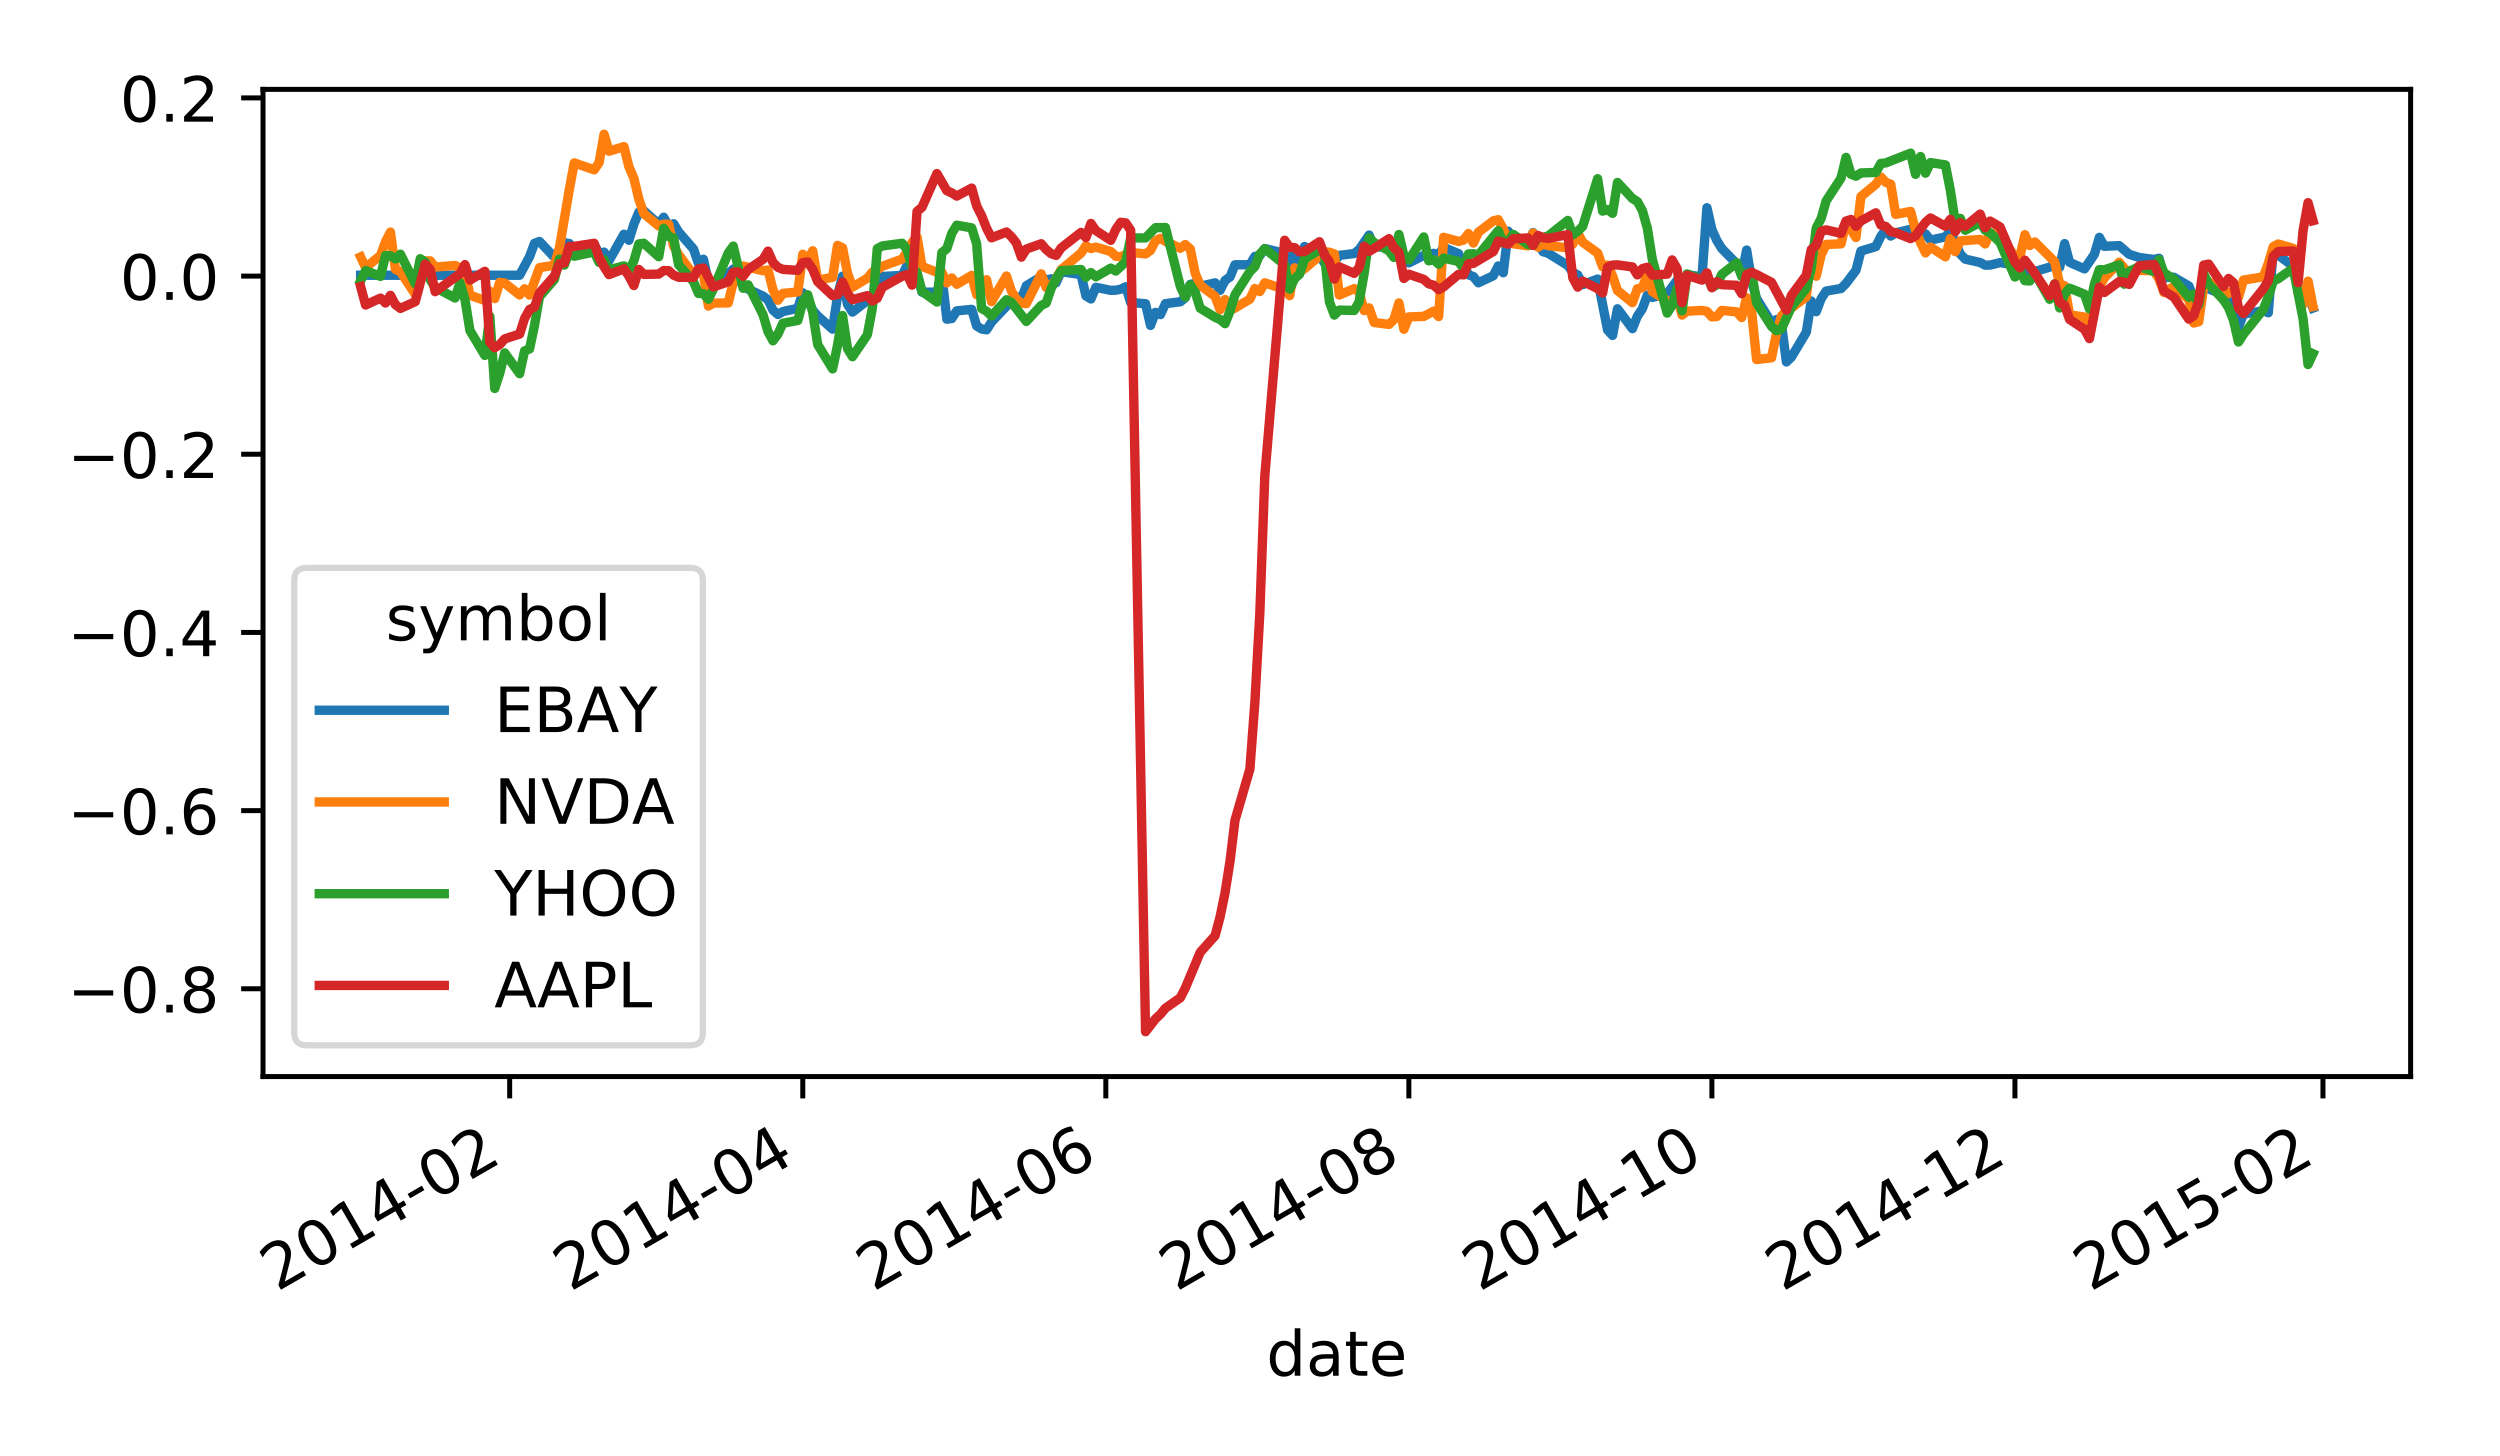 <?xml version="1.0" encoding="utf-8" standalone="no"?>
<!DOCTYPE svg PUBLIC "-//W3C//DTD SVG 1.1//EN"
  "http://www.w3.org/Graphics/SVG/1.1/DTD/svg11.dtd">
<!-- Created with matplotlib (http://matplotlib.org/) -->
<svg height="233pt" version="1.1" viewBox="0 0 400 233" width="400pt" xmlns="http://www.w3.org/2000/svg" xmlns:xlink="http://www.w3.org/1999/xlink">
 <defs>
  <style type="text/css">
*{stroke-linecap:butt;stroke-linejoin:round;}
  </style>
 </defs>
 <g id="figure_1">
  <g id="patch_1">
   <path d="M 0 233 
L 400 233 
L 400 0 
L 0 0 
z
" style="fill:#ffffff;"/>
  </g>
  <g id="axes_1">
   <g id="patch_2">
    <path d="M 42.083 172.249 
L 385.7 172.249 
L 385.7 14.3 
L 42.083 14.3 
z
" style="fill:#ffffff;"/>
   </g>
   <g id="matplotlib.axis_1">
    <g id="xtick_1">
     <g id="line2d_1">
      <defs>
       <path d="M 0 0 
L 0 3.5 
" id="me21462cfef" style="stroke:#000000;stroke-width:0.8;"/>
      </defs>
      <g>
       <use style="stroke:#000000;stroke-width:0.8;" x="81.548" xlink:href="#me21462cfef" y="172.249"/>
      </g>
     </g>
     <g id="text_1">
      <!-- 2014-02 -->
      <defs>
       <path d="M 19.188 8.297 
L 53.609 8.297 
L 53.609 0 
L 7.328 0 
L 7.328 8.297 
Q 12.938 14.109 22.625 23.891 
Q 32.328 33.688 34.812 36.531 
Q 39.547 41.844 41.422 45.531 
Q 43.312 49.219 43.312 52.781 
Q 43.312 58.594 39.234 62.25 
Q 35.156 65.922 28.609 65.922 
Q 23.969 65.922 18.812 64.312 
Q 13.672 62.703 7.812 59.422 
L 7.812 69.391 
Q 13.766 71.781 18.938 73 
Q 24.125 74.219 28.422 74.219 
Q 39.75 74.219 46.484 68.547 
Q 53.219 62.891 53.219 53.422 
Q 53.219 48.922 51.531 44.891 
Q 49.859 40.875 45.406 35.406 
Q 44.188 33.984 37.641 27.219 
Q 31.109 20.453 19.188 8.297 
z
" id="DejaVuSans-32"/>
       <path d="M 31.781 66.406 
Q 24.172 66.406 20.328 58.906 
Q 16.5 51.422 16.5 36.375 
Q 16.5 21.391 20.328 13.891 
Q 24.172 6.391 31.781 6.391 
Q 39.453 6.391 43.281 13.891 
Q 47.125 21.391 47.125 36.375 
Q 47.125 51.422 43.281 58.906 
Q 39.453 66.406 31.781 66.406 
z
M 31.781 74.219 
Q 44.047 74.219 50.516 64.516 
Q 56.984 54.828 56.984 36.375 
Q 56.984 17.969 50.516 8.266 
Q 44.047 -1.422 31.781 -1.422 
Q 19.531 -1.422 13.062 8.266 
Q 6.594 17.969 6.594 36.375 
Q 6.594 54.828 13.062 64.516 
Q 19.531 74.219 31.781 74.219 
z
" id="DejaVuSans-30"/>
       <path d="M 12.406 8.297 
L 28.516 8.297 
L 28.516 63.922 
L 10.984 60.406 
L 10.984 69.391 
L 28.422 72.906 
L 38.281 72.906 
L 38.281 8.297 
L 54.391 8.297 
L 54.391 0 
L 12.406 0 
z
" id="DejaVuSans-31"/>
       <path d="M 37.797 64.312 
L 12.891 25.391 
L 37.797 25.391 
z
M 35.203 72.906 
L 47.609 72.906 
L 47.609 25.391 
L 58.016 25.391 
L 58.016 17.188 
L 47.609 17.188 
L 47.609 0 
L 37.797 0 
L 37.797 17.188 
L 4.891 17.188 
L 4.891 26.703 
z
" id="DejaVuSans-34"/>
       <path d="M 4.891 31.391 
L 31.203 31.391 
L 31.203 23.391 
L 4.891 23.391 
z
" id="DejaVuSans-2d"/>
      </defs>
      <g transform="translate(44.323 206.721)rotate(-30)scale(0.1 -0.1)">
       <use xlink:href="#DejaVuSans-32"/>
       <use x="63.623" xlink:href="#DejaVuSans-30"/>
       <use x="127.246" xlink:href="#DejaVuSans-31"/>
       <use x="190.869" xlink:href="#DejaVuSans-34"/>
       <use x="254.492" xlink:href="#DejaVuSans-2d"/>
       <use x="290.576" xlink:href="#DejaVuSans-30"/>
       <use x="354.199" xlink:href="#DejaVuSans-32"/>
      </g>
     </g>
    </g>
    <g id="xtick_2">
     <g id="line2d_2">
      <g>
       <use style="stroke:#000000;stroke-width:0.8;" x="128.444" xlink:href="#me21462cfef" y="172.249"/>
      </g>
     </g>
     <g id="text_2">
      <!-- 2014-04 -->
      <g transform="translate(91.219 206.721)rotate(-30)scale(0.1 -0.1)">
       <use xlink:href="#DejaVuSans-32"/>
       <use x="63.623" xlink:href="#DejaVuSans-30"/>
       <use x="127.246" xlink:href="#DejaVuSans-31"/>
       <use x="190.869" xlink:href="#DejaVuSans-34"/>
       <use x="254.492" xlink:href="#DejaVuSans-2d"/>
       <use x="290.576" xlink:href="#DejaVuSans-30"/>
       <use x="354.199" xlink:href="#DejaVuSans-34"/>
      </g>
     </g>
    </g>
    <g id="xtick_3">
     <g id="line2d_3">
      <g>
       <use style="stroke:#000000;stroke-width:0.8;" x="176.931" xlink:href="#me21462cfef" y="172.249"/>
      </g>
     </g>
     <g id="text_3">
      <!-- 2014-06 -->
      <defs>
       <path d="M 33.016 40.375 
Q 26.375 40.375 22.484 35.828 
Q 18.609 31.297 18.609 23.391 
Q 18.609 15.531 22.484 10.953 
Q 26.375 6.391 33.016 6.391 
Q 39.656 6.391 43.531 10.953 
Q 47.406 15.531 47.406 23.391 
Q 47.406 31.297 43.531 35.828 
Q 39.656 40.375 33.016 40.375 
z
M 52.594 71.297 
L 52.594 62.312 
Q 48.875 64.062 45.094 64.984 
Q 41.312 65.922 37.594 65.922 
Q 27.828 65.922 22.672 59.328 
Q 17.531 52.734 16.797 39.406 
Q 19.672 43.656 24.016 45.922 
Q 28.375 48.188 33.594 48.188 
Q 44.578 48.188 50.953 41.516 
Q 57.328 34.859 57.328 23.391 
Q 57.328 12.156 50.688 5.359 
Q 44.047 -1.422 33.016 -1.422 
Q 20.359 -1.422 13.672 8.266 
Q 6.984 17.969 6.984 36.375 
Q 6.984 53.656 15.188 63.938 
Q 23.391 74.219 37.203 74.219 
Q 40.922 74.219 44.703 73.484 
Q 48.484 72.75 52.594 71.297 
z
" id="DejaVuSans-36"/>
      </defs>
      <g transform="translate(139.706 206.721)rotate(-30)scale(0.1 -0.1)">
       <use xlink:href="#DejaVuSans-32"/>
       <use x="63.623" xlink:href="#DejaVuSans-30"/>
       <use x="127.246" xlink:href="#DejaVuSans-31"/>
       <use x="190.869" xlink:href="#DejaVuSans-34"/>
       <use x="254.492" xlink:href="#DejaVuSans-2d"/>
       <use x="290.576" xlink:href="#DejaVuSans-30"/>
       <use x="354.199" xlink:href="#DejaVuSans-36"/>
      </g>
     </g>
    </g>
    <g id="xtick_4">
     <g id="line2d_4">
      <g>
       <use style="stroke:#000000;stroke-width:0.8;" x="225.417" xlink:href="#me21462cfef" y="172.249"/>
      </g>
     </g>
     <g id="text_4">
      <!-- 2014-08 -->
      <defs>
       <path d="M 31.781 34.625 
Q 24.75 34.625 20.719 30.859 
Q 16.703 27.094 16.703 20.516 
Q 16.703 13.922 20.719 10.156 
Q 24.75 6.391 31.781 6.391 
Q 38.812 6.391 42.859 10.172 
Q 46.922 13.969 46.922 20.516 
Q 46.922 27.094 42.891 30.859 
Q 38.875 34.625 31.781 34.625 
z
M 21.922 38.812 
Q 15.578 40.375 12.031 44.719 
Q 8.5 49.078 8.5 55.328 
Q 8.5 64.062 14.719 69.141 
Q 20.953 74.219 31.781 74.219 
Q 42.672 74.219 48.875 69.141 
Q 55.078 64.062 55.078 55.328 
Q 55.078 49.078 51.531 44.719 
Q 48 40.375 41.703 38.812 
Q 48.828 37.156 52.797 32.312 
Q 56.781 27.484 56.781 20.516 
Q 56.781 9.906 50.312 4.234 
Q 43.844 -1.422 31.781 -1.422 
Q 19.734 -1.422 13.25 4.234 
Q 6.781 9.906 6.781 20.516 
Q 6.781 27.484 10.781 32.312 
Q 14.797 37.156 21.922 38.812 
z
M 18.312 54.391 
Q 18.312 48.734 21.844 45.562 
Q 25.391 42.391 31.781 42.391 
Q 38.141 42.391 41.719 45.562 
Q 45.312 48.734 45.312 54.391 
Q 45.312 60.062 41.719 63.234 
Q 38.141 66.406 31.781 66.406 
Q 25.391 66.406 21.844 63.234 
Q 18.312 60.062 18.312 54.391 
z
" id="DejaVuSans-38"/>
      </defs>
      <g transform="translate(188.192 206.721)rotate(-30)scale(0.1 -0.1)">
       <use xlink:href="#DejaVuSans-32"/>
       <use x="63.623" xlink:href="#DejaVuSans-30"/>
       <use x="127.246" xlink:href="#DejaVuSans-31"/>
       <use x="190.869" xlink:href="#DejaVuSans-34"/>
       <use x="254.492" xlink:href="#DejaVuSans-2d"/>
       <use x="290.576" xlink:href="#DejaVuSans-30"/>
       <use x="354.199" xlink:href="#DejaVuSans-38"/>
      </g>
     </g>
    </g>
    <g id="xtick_5">
     <g id="line2d_5">
      <g>
       <use style="stroke:#000000;stroke-width:0.8;" x="273.903" xlink:href="#me21462cfef" y="172.249"/>
      </g>
     </g>
     <g id="text_5">
      <!-- 2014-10 -->
      <g transform="translate(236.678 206.721)rotate(-30)scale(0.1 -0.1)">
       <use xlink:href="#DejaVuSans-32"/>
       <use x="63.623" xlink:href="#DejaVuSans-30"/>
       <use x="127.246" xlink:href="#DejaVuSans-31"/>
       <use x="190.869" xlink:href="#DejaVuSans-34"/>
       <use x="254.492" xlink:href="#DejaVuSans-2d"/>
       <use x="290.576" xlink:href="#DejaVuSans-31"/>
       <use x="354.199" xlink:href="#DejaVuSans-30"/>
      </g>
     </g>
    </g>
    <g id="xtick_6">
     <g id="line2d_6">
      <g>
       <use style="stroke:#000000;stroke-width:0.8;" x="322.39" xlink:href="#me21462cfef" y="172.249"/>
      </g>
     </g>
     <g id="text_6">
      <!-- 2014-12 -->
      <g transform="translate(285.165 206.721)rotate(-30)scale(0.1 -0.1)">
       <use xlink:href="#DejaVuSans-32"/>
       <use x="63.623" xlink:href="#DejaVuSans-30"/>
       <use x="127.246" xlink:href="#DejaVuSans-31"/>
       <use x="190.869" xlink:href="#DejaVuSans-34"/>
       <use x="254.492" xlink:href="#DejaVuSans-2d"/>
       <use x="290.576" xlink:href="#DejaVuSans-31"/>
       <use x="354.199" xlink:href="#DejaVuSans-32"/>
      </g>
     </g>
    </g>
    <g id="xtick_7">
     <g id="line2d_7">
      <g>
       <use style="stroke:#000000;stroke-width:0.8;" x="371.671" xlink:href="#me21462cfef" y="172.249"/>
      </g>
     </g>
     <g id="text_7">
      <!-- 2015-02 -->
      <defs>
       <path d="M 10.797 72.906 
L 49.516 72.906 
L 49.516 64.594 
L 19.828 64.594 
L 19.828 46.734 
Q 21.969 47.469 24.109 47.828 
Q 26.266 48.188 28.422 48.188 
Q 40.625 48.188 47.75 41.5 
Q 54.891 34.812 54.891 23.391 
Q 54.891 11.625 47.562 5.094 
Q 40.234 -1.422 26.906 -1.422 
Q 22.312 -1.422 17.547 -0.641 
Q 12.797 0.141 7.719 1.703 
L 7.719 11.625 
Q 12.109 9.234 16.797 8.062 
Q 21.484 6.891 26.703 6.891 
Q 35.156 6.891 40.078 11.328 
Q 45.016 15.766 45.016 23.391 
Q 45.016 31 40.078 35.438 
Q 35.156 39.891 26.703 39.891 
Q 22.75 39.891 18.812 39.016 
Q 14.891 38.141 10.797 36.281 
z
" id="DejaVuSans-35"/>
      </defs>
      <g transform="translate(334.446 206.721)rotate(-30)scale(0.1 -0.1)">
       <use xlink:href="#DejaVuSans-32"/>
       <use x="63.623" xlink:href="#DejaVuSans-30"/>
       <use x="127.246" xlink:href="#DejaVuSans-31"/>
       <use x="190.869" xlink:href="#DejaVuSans-35"/>
       <use x="254.492" xlink:href="#DejaVuSans-2d"/>
       <use x="290.576" xlink:href="#DejaVuSans-30"/>
       <use x="354.199" xlink:href="#DejaVuSans-32"/>
      </g>
     </g>
    </g>
    <g id="text_8">
     <!-- date -->
     <defs>
      <path d="M 45.406 46.391 
L 45.406 75.984 
L 54.391 75.984 
L 54.391 0 
L 45.406 0 
L 45.406 8.203 
Q 42.578 3.328 38.25 0.953 
Q 33.938 -1.422 27.875 -1.422 
Q 17.969 -1.422 11.734 6.484 
Q 5.516 14.406 5.516 27.297 
Q 5.516 40.188 11.734 48.094 
Q 17.969 56 27.875 56 
Q 33.938 56 38.25 53.625 
Q 42.578 51.266 45.406 46.391 
z
M 14.797 27.297 
Q 14.797 17.391 18.875 11.75 
Q 22.953 6.109 30.078 6.109 
Q 37.203 6.109 41.297 11.75 
Q 45.406 17.391 45.406 27.297 
Q 45.406 37.203 41.297 42.844 
Q 37.203 48.484 30.078 48.484 
Q 22.953 48.484 18.875 42.844 
Q 14.797 37.203 14.797 27.297 
z
" id="DejaVuSans-64"/>
      <path d="M 34.281 27.484 
Q 23.391 27.484 19.188 25 
Q 14.984 22.516 14.984 16.5 
Q 14.984 11.719 18.141 8.906 
Q 21.297 6.109 26.703 6.109 
Q 34.188 6.109 38.703 11.406 
Q 43.219 16.703 43.219 25.484 
L 43.219 27.484 
z
M 52.203 31.203 
L 52.203 0 
L 43.219 0 
L 43.219 8.297 
Q 40.141 3.328 35.547 0.953 
Q 30.953 -1.422 24.312 -1.422 
Q 15.922 -1.422 10.953 3.297 
Q 6 8.016 6 15.922 
Q 6 25.141 12.172 29.828 
Q 18.359 34.516 30.609 34.516 
L 43.219 34.516 
L 43.219 35.406 
Q 43.219 41.609 39.141 45 
Q 35.062 48.391 27.688 48.391 
Q 23 48.391 18.547 47.266 
Q 14.109 46.141 10.016 43.891 
L 10.016 52.203 
Q 14.938 54.109 19.578 55.047 
Q 24.219 56 28.609 56 
Q 40.484 56 46.344 49.844 
Q 52.203 43.703 52.203 31.203 
z
" id="DejaVuSans-61"/>
      <path d="M 18.312 70.219 
L 18.312 54.688 
L 36.812 54.688 
L 36.812 47.703 
L 18.312 47.703 
L 18.312 18.016 
Q 18.312 11.328 20.141 9.422 
Q 21.969 7.516 27.594 7.516 
L 36.812 7.516 
L 36.812 0 
L 27.594 0 
Q 17.188 0 13.234 3.875 
Q 9.281 7.766 9.281 18.016 
L 9.281 47.703 
L 2.688 47.703 
L 2.688 54.688 
L 9.281 54.688 
L 9.281 70.219 
z
" id="DejaVuSans-74"/>
      <path d="M 56.203 29.594 
L 56.203 25.203 
L 14.891 25.203 
Q 15.484 15.922 20.484 11.062 
Q 25.484 6.203 34.422 6.203 
Q 39.594 6.203 44.453 7.469 
Q 49.312 8.734 54.109 11.281 
L 54.109 2.781 
Q 49.266 0.734 44.188 -0.344 
Q 39.109 -1.422 33.891 -1.422 
Q 20.797 -1.422 13.156 6.188 
Q 5.516 13.812 5.516 26.812 
Q 5.516 40.234 12.766 48.109 
Q 20.016 56 32.328 56 
Q 43.359 56 49.781 48.891 
Q 56.203 41.797 56.203 29.594 
z
M 47.219 32.234 
Q 47.125 39.594 43.094 43.984 
Q 39.062 48.391 32.422 48.391 
Q 24.906 48.391 20.391 44.141 
Q 15.875 39.891 15.188 32.172 
z
" id="DejaVuSans-65"/>
     </defs>
     <g transform="translate(202.616 220.12)scale(0.1 -0.1)">
      <use xlink:href="#DejaVuSans-64"/>
      <use x="63.477" xlink:href="#DejaVuSans-61"/>
      <use x="124.756" xlink:href="#DejaVuSans-74"/>
      <use x="163.965" xlink:href="#DejaVuSans-65"/>
     </g>
    </g>
   </g>
   <g id="matplotlib.axis_2">
    <g id="ytick_1">
     <g id="line2d_8">
      <defs>
       <path d="M 0 0 
L -3.5 0 
" id="m9939b87f00" style="stroke:#000000;stroke-width:0.8;"/>
      </defs>
      <g>
       <use style="stroke:#000000;stroke-width:0.8;" x="42.083" xlink:href="#m9939b87f00" y="158.203"/>
      </g>
     </g>
     <g id="text_9">
      <!-- −0.8 -->
      <defs>
       <path d="M 10.594 35.5 
L 73.188 35.5 
L 73.188 27.203 
L 10.594 27.203 
z
" id="DejaVuSans-2212"/>
       <path d="M 10.688 12.406 
L 21 12.406 
L 21 0 
L 10.688 0 
z
" id="DejaVuSans-2e"/>
      </defs>
      <g transform="translate(10.8 162.002)scale(0.1 -0.1)">
       <use xlink:href="#DejaVuSans-2212"/>
       <use x="83.789" xlink:href="#DejaVuSans-30"/>
       <use x="147.412" xlink:href="#DejaVuSans-2e"/>
       <use x="179.199" xlink:href="#DejaVuSans-38"/>
      </g>
     </g>
    </g>
    <g id="ytick_2">
     <g id="line2d_9">
      <g>
       <use style="stroke:#000000;stroke-width:0.8;" x="42.083" xlink:href="#m9939b87f00" y="129.696"/>
      </g>
     </g>
     <g id="text_10">
      <!-- −0.6 -->
      <g transform="translate(10.8 133.495)scale(0.1 -0.1)">
       <use xlink:href="#DejaVuSans-2212"/>
       <use x="83.789" xlink:href="#DejaVuSans-30"/>
       <use x="147.412" xlink:href="#DejaVuSans-2e"/>
       <use x="179.199" xlink:href="#DejaVuSans-36"/>
      </g>
     </g>
    </g>
    <g id="ytick_3">
     <g id="line2d_10">
      <g>
       <use style="stroke:#000000;stroke-width:0.8;" x="42.083" xlink:href="#m9939b87f00" y="101.189"/>
      </g>
     </g>
     <g id="text_11">
      <!-- −0.4 -->
      <g transform="translate(10.8 104.988)scale(0.1 -0.1)">
       <use xlink:href="#DejaVuSans-2212"/>
       <use x="83.789" xlink:href="#DejaVuSans-30"/>
       <use x="147.412" xlink:href="#DejaVuSans-2e"/>
       <use x="179.199" xlink:href="#DejaVuSans-34"/>
      </g>
     </g>
    </g>
    <g id="ytick_4">
     <g id="line2d_11">
      <g>
       <use style="stroke:#000000;stroke-width:0.8;" x="42.083" xlink:href="#m9939b87f00" y="72.682"/>
      </g>
     </g>
     <g id="text_12">
      <!-- −0.2 -->
      <g transform="translate(10.8 76.481)scale(0.1 -0.1)">
       <use xlink:href="#DejaVuSans-2212"/>
       <use x="83.789" xlink:href="#DejaVuSans-30"/>
       <use x="147.412" xlink:href="#DejaVuSans-2e"/>
       <use x="179.199" xlink:href="#DejaVuSans-32"/>
      </g>
     </g>
    </g>
    <g id="ytick_5">
     <g id="line2d_12">
      <g>
       <use style="stroke:#000000;stroke-width:0.8;" x="42.083" xlink:href="#m9939b87f00" y="44.174"/>
      </g>
     </g>
     <g id="text_13">
      <!-- 0.0 -->
      <g transform="translate(19.18 47.974)scale(0.1 -0.1)">
       <use xlink:href="#DejaVuSans-30"/>
       <use x="63.623" xlink:href="#DejaVuSans-2e"/>
       <use x="95.41" xlink:href="#DejaVuSans-30"/>
      </g>
     </g>
    </g>
    <g id="ytick_6">
     <g id="line2d_13">
      <g>
       <use style="stroke:#000000;stroke-width:0.8;" x="42.083" xlink:href="#m9939b87f00" y="15.667"/>
      </g>
     </g>
     <g id="text_14">
      <!-- 0.2 -->
      <g transform="translate(19.18 19.466)scale(0.1 -0.1)">
       <use xlink:href="#DejaVuSans-30"/>
       <use x="63.623" xlink:href="#DejaVuSans-2e"/>
       <use x="95.41" xlink:href="#DejaVuSans-32"/>
      </g>
     </g>
    </g>
   </g>
   <g id="line2d_14">
    <path clip-path="url(#p9c5e6f22b8)" d="M 57.702 44.036 
L 83.137 44.036 
L 84.727 41.062 
L 85.522 38.93 
L 86.317 38.638 
L 88.701 41.167 
L 90.291 38.835 
L 91.086 38.96 
L 91.881 39.741 
L 95.06 39.077 
L 95.855 40.58 
L 96.65 40.338 
L 97.445 41.695 
L 99.829 37.478 
L 100.624 38.447 
L 101.419 35.861 
L 102.214 33.967 
L 103.009 33.723 
L 105.393 35.846 
L 106.188 34.765 
L 106.983 36.159 
L 107.778 35.795 
L 108.573 37.099 
L 110.957 39.841 
L 111.752 42.154 
L 112.547 41.484 
L 113.342 45.102 
L 114.137 45.235 
L 116.521 43.798 
L 117.316 43.053 
L 118.111 44.797 
L 119.701 46.265 
L 122.085 47.384 
L 122.88 47.951 
L 123.675 49.623 
L 124.47 50.319 
L 125.265 49.845 
L 127.649 49.329 
L 128.444 46.849 
L 129.239 47.961 
L 130.034 49.65 
L 130.829 50.541 
L 133.213 52.662 
L 134.008 47.381 
L 134.803 44.184 
L 135.598 48.694 
L 136.393 49.934 
L 138.777 48.085 
L 139.572 47.782 
L 140.367 45.288 
L 141.162 44.233 
L 144.341 44.065 
L 145.136 42.44 
L 145.931 43.7 
L 146.726 43.87 
L 147.521 46.741 
L 149.905 46.752 
L 150.7 44.184 
L 151.495 51.07 
L 152.29 50.961 
L 153.085 49.737 
L 155.469 49.498 
L 156.264 52.144 
L 157.059 52.644 
L 157.854 52.768 
L 158.649 51.514 
L 161.033 49.003 
L 161.828 47.968 
L 162.623 47.459 
L 163.418 47.821 
L 164.213 45.717 
L 166.597 44.26 
L 167.392 44.82 
L 168.187 44.611 
L 168.982 45.228 
L 169.777 43.477 
L 172.956 43.93 
L 173.751 47.343 
L 174.546 47.831 
L 175.341 45.973 
L 177.725 46.455 
L 178.52 46.432 
L 179.315 46.272 
L 180.11 45.893 
L 180.905 48.389 
L 183.289 48.603 
L 184.084 52.066 
L 184.879 49.978 
L 185.674 50.336 
L 186.469 48.587 
L 188.853 48.281 
L 189.648 47.628 
L 190.443 45.499 
L 191.238 45.34 
L 192.033 45.799 
L 194.417 45.257 
L 195.212 46.45 
L 196.007 44.869 
L 196.802 44.314 
L 197.597 42.365 
L 199.981 42.359 
L 200.776 41.035 
L 201.571 40.898 
L 202.366 39.768 
L 205.545 40.538 
L 206.34 42.33 
L 207.135 40.472 
L 207.93 42.487 
L 208.725 39.441 
L 211.109 40.792 
L 211.904 42.091 
L 212.699 42.699 
L 213.494 41.919 
L 214.289 40.861 
L 216.673 40.565 
L 217.468 39.93 
L 219.058 37.617 
L 219.853 39.534 
L 222.237 39.437 
L 223.032 39.093 
L 223.827 39.446 
L 224.622 40.952 
L 225.417 42.058 
L 227.801 40.864 
L 229.391 40.538 
L 230.186 40.724 
L 230.981 39.585 
L 233.365 40.586 
L 234.955 43.963 
L 235.75 44.261 
L 236.545 45.245 
L 238.929 44.115 
L 239.724 42.548 
L 240.519 43.641 
L 241.314 36.995 
L 242.109 38.5 
L 244.493 38.902 
L 245.288 37.212 
L 246.083 38.529 
L 246.878 40.27 
L 247.673 40.499 
L 250.852 42.474 
L 251.647 43.567 
L 252.442 44.006 
L 253.237 45.542 
L 255.621 44.651 
L 257.211 52.805 
L 258.006 53.669 
L 258.801 49.406 
L 261.185 52.583 
L 261.98 50.588 
L 262.775 49.405 
L 263.57 47.225 
L 264.365 47.585 
L 266.749 46.975 
L 268.339 44.839 
L 269.134 46.515 
L 269.929 43.953 
L 272.313 44.317 
L 273.108 33.242 
L 273.903 36.724 
L 274.698 38.498 
L 275.493 39.773 
L 277.877 42.206 
L 278.672 43.888 
L 279.467 40.009 
L 280.262 44.989 
L 281.057 47.762 
L 283.441 51.633 
L 284.236 51.131 
L 285.031 51.888 
L 285.826 57.907 
L 286.621 57.137 
L 289.006 53.157 
L 289.8 48.159 
L 290.595 49.863 
L 291.39 47.778 
L 292.185 46.572 
L 294.57 46.161 
L 295.364 45.354 
L 296.954 43.249 
L 297.749 40.17 
L 300.134 39.452 
L 300.928 37.818 
L 301.723 36.731 
L 302.518 37.767 
L 303.313 37.256 
L 305.698 36.696 
L 306.492 36.371 
L 307.287 37.336 
L 308.082 37.421 
L 308.877 38.414 
L 311.262 37.905 
L 312.056 37.008 
L 313.646 40.649 
L 314.441 41.462 
L 316.826 42.002 
L 317.62 42.428 
L 318.415 42.411 
L 320.005 42.018 
L 322.39 42.379 
L 323.184 42.289 
L 323.979 43.083 
L 324.774 43.619 
L 325.569 43.448 
L 327.954 42.739 
L 328.748 42.261 
L 329.543 42.768 
L 330.338 38.981 
L 331.133 41.971 
L 333.518 43.022 
L 335.107 40.671 
L 335.902 37.981 
L 336.697 39.409 
L 339.082 39.301 
L 340.671 40.692 
L 342.261 41.194 
L 344.646 41.514 
L 345.44 41.326 
L 346.235 44.415 
L 347.825 44.361 
L 350.21 45.754 
L 351.004 47.696 
L 351.799 47.906 
L 352.594 44.104 
L 353.389 46.225 
L 355.774 47.16 
L 356.568 47.263 
L 357.363 50.006 
L 358.158 52.321 
L 358.953 50.266 
L 362.132 49.718 
L 362.927 50.038 
L 363.722 39.836 
L 364.517 40.828 
L 366.902 42.58 
L 367.696 45.972 
L 368.491 47.85 
L 369.286 47.091 
L 370.081 49.292 
L 370.081 49.292 
" style="fill:none;stroke:#1f77b4;stroke-linecap:square;stroke-width:1.5;"/>
   </g>
   <g id="line2d_15">
    <path clip-path="url(#p9c5e6f22b8)" d="M 57.702 41.111 
L 58.497 42.806 
L 60.881 40.863 
L 61.676 38.681 
L 62.471 37.134 
L 63.266 43.099 
L 64.061 43.446 
L 66.445 47.107 
L 67.24 42.908 
L 68.035 41.754 
L 68.83 41.737 
L 69.625 42.724 
L 72.804 42.476 
L 73.599 42.828 
L 74.394 43.485 
L 75.189 47.232 
L 77.573 48.077 
L 78.368 46.593 
L 79.163 47.774 
L 79.958 45.174 
L 80.753 45.288 
L 83.137 47.194 
L 83.932 46.201 
L 84.727 47.204 
L 86.317 42.824 
L 88.701 42.438 
L 89.496 39.723 
L 91.086 30.325 
L 91.881 26.065 
L 95.06 27.169 
L 95.855 26.009 
L 96.65 21.479 
L 97.445 24.195 
L 99.829 23.46 
L 100.624 26.687 
L 101.419 28.505 
L 102.214 31.852 
L 103.009 34.167 
L 105.393 36.15 
L 106.188 35.87 
L 106.983 35.883 
L 107.778 39.395 
L 108.573 40.739 
L 110.957 43.929 
L 111.752 43.415 
L 112.547 43.858 
L 113.342 48.972 
L 114.137 48.501 
L 116.521 48.466 
L 117.316 45.175 
L 118.111 42.733 
L 118.906 42.565 
L 122.085 43.315 
L 122.88 43.196 
L 123.675 46.358 
L 124.47 48.039 
L 125.265 46.944 
L 127.649 46.709 
L 128.444 40.684 
L 129.239 41.628 
L 130.034 40.125 
L 130.829 44.816 
L 133.213 44.372 
L 134.008 39.266 
L 134.803 39.651 
L 135.598 43.695 
L 136.393 45.945 
L 138.777 44.513 
L 139.572 43.537 
L 140.367 43.182 
L 141.162 42.605 
L 144.341 41.449 
L 145.136 40.316 
L 145.931 38.787 
L 146.726 37.921 
L 147.521 42.62 
L 149.905 43.572 
L 150.7 43.566 
L 151.495 45.267 
L 152.29 44.477 
L 153.085 45.485 
L 155.469 44.066 
L 156.264 47.141 
L 157.059 46.747 
L 157.854 44.756 
L 158.649 48.256 
L 161.033 44.162 
L 161.828 46.567 
L 162.623 47.88 
L 163.418 48.495 
L 164.213 48.582 
L 166.597 43.817 
L 167.392 45.997 
L 168.187 45.656 
L 168.982 44.623 
L 169.777 43.136 
L 172.956 40.507 
L 173.751 39.319 
L 174.546 39.767 
L 175.341 39.539 
L 177.725 40.243 
L 178.52 40.99 
L 179.315 41.089 
L 180.905 40.378 
L 183.289 40.631 
L 184.084 40.059 
L 184.879 38.509 
L 185.674 38.137 
L 186.469 38.618 
L 188.853 39.722 
L 189.648 39.128 
L 190.443 39.838 
L 191.238 43.746 
L 192.033 45.633 
L 194.417 47.442 
L 195.212 49.559 
L 196.007 47.93 
L 196.802 49.666 
L 197.597 49.275 
L 199.981 47.864 
L 200.776 46.167 
L 201.571 46.641 
L 202.366 45.257 
L 205.545 46.312 
L 206.34 47.303 
L 207.135 42.855 
L 207.93 43.492 
L 208.725 42.987 
L 211.904 40.295 
L 212.699 40.349 
L 213.494 40.629 
L 214.289 47.201 
L 216.673 46.176 
L 217.468 46.719 
L 218.263 49.695 
L 219.058 49.263 
L 219.853 51.597 
L 222.237 51.906 
L 223.032 51.137 
L 223.827 48.472 
L 224.622 52.68 
L 225.417 50.705 
L 227.801 50.623 
L 229.391 49.784 
L 230.186 50.647 
L 230.981 37.965 
L 233.365 38.624 
L 234.16 38.422 
L 234.955 37.364 
L 235.75 38.89 
L 236.545 37.159 
L 238.929 35.332 
L 239.724 35.147 
L 240.519 36.645 
L 241.314 38.535 
L 242.109 39 
L 244.493 39.34 
L 245.288 37.284 
L 246.083 39.546 
L 246.878 39.044 
L 247.673 39.292 
L 250.852 39.653 
L 251.647 39.053 
L 252.442 37.271 
L 253.237 38.766 
L 255.621 40.488 
L 256.416 42.685 
L 257.211 42.42 
L 258.006 44.124 
L 258.801 46.486 
L 261.185 48.423 
L 261.98 46.203 
L 262.775 46.042 
L 263.57 43.873 
L 264.365 46.658 
L 267.544 48.558 
L 268.339 47.508 
L 269.134 50.41 
L 269.929 49.788 
L 272.313 49.673 
L 273.108 49.825 
L 273.903 50.702 
L 274.698 50.639 
L 275.493 49.666 
L 277.877 49.901 
L 278.672 50.797 
L 279.467 47.642 
L 280.262 49.865 
L 281.057 57.523 
L 283.441 57.246 
L 284.236 53.347 
L 285.031 50.559 
L 285.826 49.691 
L 286.621 49.278 
L 289.006 47.498 
L 289.8 41.027 
L 290.595 44.195 
L 291.39 40.743 
L 292.185 39.113 
L 294.57 39.016 
L 295.364 35.519 
L 296.954 37.997 
L 297.749 31.444 
L 300.134 29.477 
L 300.928 28.317 
L 301.723 29.173 
L 302.518 29.477 
L 303.313 34.296 
L 305.698 33.829 
L 306.492 36.862 
L 307.287 38.815 
L 308.082 40.462 
L 308.877 39.532 
L 311.262 41.089 
L 312.056 38.174 
L 312.851 40.261 
L 313.646 38.534 
L 316.826 38.311 
L 317.62 39.032 
L 318.415 37.216 
L 320.005 37.736 
L 322.39 41.053 
L 323.184 41.111 
L 323.979 37.553 
L 324.774 39.282 
L 325.569 38.718 
L 328.748 41.88 
L 329.543 45.44 
L 330.338 45.734 
L 331.133 50.367 
L 333.518 50.728 
L 334.312 52.212 
L 335.107 46.425 
L 335.902 45.915 
L 336.697 44.479 
L 339.082 41.96 
L 339.876 42.939 
L 340.671 43.526 
L 342.261 43.258 
L 344.646 43.326 
L 345.44 44.644 
L 346.235 46.789 
L 347.825 45.836 
L 350.21 47.921 
L 351.004 51.681 
L 351.799 51.467 
L 352.594 45.795 
L 353.389 45.075 
L 355.774 46.734 
L 356.568 46.969 
L 357.363 46.433 
L 358.158 47.571 
L 358.953 44.814 
L 362.132 44.29 
L 362.927 42.147 
L 363.722 39.468 
L 364.517 39.04 
L 366.902 39.736 
L 367.696 46.804 
L 368.491 48.747 
L 369.286 44.993 
L 370.081 49.05 
L 370.081 49.05 
" style="fill:none;stroke:#ff7f0e;stroke-linecap:square;stroke-width:1.5;"/>
   </g>
   <g id="line2d_16">
    <path clip-path="url(#p9c5e6f22b8)" d="M 57.702 44.925 
L 58.497 43.303 
L 60.881 44.218 
L 61.676 40.89 
L 62.471 40.927 
L 63.266 41.435 
L 64.061 40.671 
L 66.445 45.411 
L 67.24 41.397 
L 68.035 41.91 
L 68.83 44.772 
L 69.625 45.988 
L 72.804 47.678 
L 73.599 45.245 
L 74.394 47.92 
L 75.189 52.881 
L 77.573 56.865 
L 78.368 50.619 
L 79.163 62.152 
L 79.958 59.724 
L 80.753 56.466 
L 83.137 59.784 
L 83.932 56.138 
L 84.727 55.83 
L 85.522 52.05 
L 86.317 47.477 
L 88.701 44.711 
L 89.496 41.478 
L 90.291 42.419 
L 91.086 40.26 
L 91.881 40.991 
L 95.06 40.319 
L 95.855 41.982 
L 96.65 41.573 
L 97.445 43.167 
L 99.829 42.54 
L 100.624 43.313 
L 101.419 41.73 
L 102.214 39.028 
L 103.009 38.922 
L 105.393 41.074 
L 106.188 36.527 
L 106.983 37.847 
L 107.778 38.073 
L 108.573 42.354 
L 110.957 45.066 
L 111.752 46.946 
L 112.547 46.988 
L 113.342 47.878 
L 114.137 46.249 
L 116.521 40.481 
L 117.316 39.372 
L 118.906 46.124 
L 119.701 45.584 
L 122.085 50.368 
L 122.88 53.05 
L 123.675 54.528 
L 124.47 53.452 
L 125.265 51.717 
L 127.649 51.275 
L 128.444 48.33 
L 129.239 47.173 
L 130.034 49.943 
L 130.829 55.134 
L 133.213 59.018 
L 134.008 55.242 
L 134.803 50.483 
L 135.598 55.78 
L 136.393 57.069 
L 138.777 53.572 
L 139.572 49.335 
L 140.367 39.783 
L 141.162 39.35 
L 144.341 38.924 
L 145.136 39.918 
L 145.931 42.807 
L 146.726 43.617 
L 147.521 46.629 
L 149.905 48.325 
L 150.7 40.414 
L 151.495 39.777 
L 152.29 37.333 
L 153.085 36.031 
L 155.469 36.459 
L 156.264 39.021 
L 157.059 49.362 
L 157.854 49.804 
L 158.649 50.555 
L 161.033 47.956 
L 161.828 48.363 
L 164.213 51.427 
L 166.597 48.867 
L 167.392 48.481 
L 168.187 46.149 
L 168.982 44.569 
L 169.777 43.306 
L 172.956 43.12 
L 173.751 44.357 
L 174.546 43.613 
L 175.341 44.291 
L 177.725 42.902 
L 178.52 43.364 
L 180.11 41.904 
L 180.905 38.074 
L 183.289 38.068 
L 184.879 36.436 
L 186.469 36.403 
L 188.853 45.817 
L 189.648 47.546 
L 190.443 45.603 
L 191.238 46.774 
L 192.033 49.312 
L 194.417 50.77 
L 195.212 51.117 
L 196.007 51.786 
L 196.802 49.784 
L 197.597 47.176 
L 199.981 43.458 
L 200.776 42.665 
L 201.571 40.641 
L 202.366 39.79 
L 205.545 42.358 
L 206.34 46.272 
L 207.135 44.591 
L 207.93 43.882 
L 208.725 41.431 
L 211.109 39.989 
L 211.904 40.556 
L 212.699 48.273 
L 213.494 50.413 
L 214.289 49.615 
L 216.673 49.671 
L 217.468 48.277 
L 218.263 43.73 
L 219.058 38.046 
L 219.853 38.815 
L 222.237 40.13 
L 223.032 41.197 
L 223.827 37.519 
L 224.622 40.898 
L 225.417 41.599 
L 227.801 37.914 
L 228.596 41.731 
L 229.391 41.551 
L 230.186 42.264 
L 230.981 41.301 
L 233.365 41.833 
L 234.16 42.965 
L 234.955 40.631 
L 235.75 40.594 
L 236.545 40.807 
L 239.724 36.909 
L 240.519 38.89 
L 241.314 38.625 
L 242.109 37.499 
L 244.493 39.128 
L 245.288 39.247 
L 246.083 37.981 
L 246.878 37.981 
L 247.673 37.779 
L 250.852 35.268 
L 251.647 37.569 
L 252.442 36.994 
L 253.237 36.216 
L 255.621 28.593 
L 256.416 33.774 
L 257.211 33.54 
L 258.006 34.131 
L 258.801 29.195 
L 261.185 31.754 
L 261.98 32.245 
L 262.775 33.677 
L 263.57 36.488 
L 264.365 41.48 
L 266.749 50.092 
L 267.544 48.848 
L 268.339 46.148 
L 269.134 49.729 
L 269.929 43.834 
L 272.313 44.722 
L 273.108 44.147 
L 273.903 45.993 
L 274.698 45.57 
L 275.493 43.89 
L 277.877 42.04 
L 278.672 44.231 
L 279.467 43.67 
L 280.262 43.568 
L 281.057 48.475 
L 283.441 52.223 
L 284.236 52.91 
L 285.031 52.632 
L 286.621 49.124 
L 289.006 46.117 
L 289.8 42.939 
L 290.595 36.486 
L 291.39 34.951 
L 292.185 32.14 
L 294.57 28.494 
L 295.364 25.187 
L 296.159 27.882 
L 296.954 28.192 
L 297.749 27.672 
L 300.134 27.589 
L 300.928 26.15 
L 301.723 26.067 
L 305.698 24.507 
L 306.492 27.891 
L 307.287 25.043 
L 308.082 27.704 
L 308.877 26.019 
L 311.262 26.386 
L 312.056 30.438 
L 312.851 35.613 
L 313.646 34.948 
L 314.441 36.84 
L 316.826 35.559 
L 317.62 36.842 
L 318.415 37.239 
L 320.005 38.777 
L 322.39 44.321 
L 323.184 43.267 
L 323.979 44.903 
L 324.774 44.953 
L 325.569 43.69 
L 327.954 47.884 
L 328.748 45.424 
L 329.543 49.268 
L 330.338 47.029 
L 331.133 46.108 
L 333.518 47.066 
L 334.312 49.422 
L 335.107 45.428 
L 335.902 43.132 
L 336.697 43.166 
L 339.082 42.38 
L 339.876 45.469 
L 340.671 43.436 
L 342.261 42.649 
L 344.646 43.452 
L 345.44 41.561 
L 346.235 43.656 
L 347.825 44.653 
L 350.21 47.563 
L 351.004 47.064 
L 351.799 48.765 
L 352.594 43.821 
L 353.389 45.423 
L 355.774 48.005 
L 356.568 49.219 
L 357.363 51.251 
L 358.158 54.715 
L 358.953 53.483 
L 362.132 49.512 
L 362.927 47.447 
L 363.722 44.945 
L 364.517 44.599 
L 366.902 42.915 
L 368.491 51.005 
L 369.286 58.32 
L 370.081 56.6 
L 370.081 56.6 
" style="fill:none;stroke:#2ca02c;stroke-linecap:square;stroke-width:1.5;"/>
   </g>
   <g id="line2d_17">
    <path clip-path="url(#p9c5e6f22b8)" d="M 57.702 45.86 
L 58.497 48.8 
L 60.881 47.696 
L 61.676 48.48 
L 62.471 47.257 
L 63.266 48.749 
L 64.061 49.346 
L 66.445 48.263 
L 68.035 42.262 
L 68.83 43.101 
L 69.625 46.666 
L 73.599 43.807 
L 74.394 42.34 
L 75.189 44.808 
L 77.573 43.412 
L 78.368 54.744 
L 79.163 55.636 
L 79.958 55.124 
L 80.753 54.221 
L 83.137 53.449 
L 83.932 50.955 
L 84.727 49.519 
L 85.522 49.12 
L 86.317 46.863 
L 88.701 44.169 
L 89.496 42.194 
L 90.291 42.055 
L 91.086 39.443 
L 91.881 39.418 
L 95.06 38.925 
L 95.855 41.214 
L 96.65 42.694 
L 97.445 43.936 
L 99.829 43.011 
L 100.624 44.177 
L 101.419 45.684 
L 102.214 43.111 
L 103.009 43.9 
L 105.393 43.855 
L 106.188 43.289 
L 106.983 43.308 
L 107.778 44.022 
L 108.573 44.363 
L 110.957 44.386 
L 111.752 43.027 
L 112.547 42.89 
L 114.137 45.902 
L 116.521 45.081 
L 117.316 43.555 
L 118.111 43.507 
L 118.906 44.199 
L 119.701 43.124 
L 122.085 41.498 
L 122.88 40.186 
L 123.675 41.983 
L 124.47 42.778 
L 125.265 43.098 
L 127.649 43.259 
L 128.444 42.025 
L 129.239 41.918 
L 130.034 43.088 
L 130.829 45.063 
L 133.213 47.299 
L 134.008 47.134 
L 134.803 45.115 
L 135.598 46.937 
L 136.393 47.954 
L 138.777 47.303 
L 139.572 48.164 
L 140.367 47.701 
L 141.162 45.978 
L 144.341 44.196 
L 145.136 43.94 
L 145.931 45.62 
L 146.726 33.825 
L 147.521 33.165 
L 149.905 27.771 
L 151.495 30.509 
L 152.29 30.865 
L 153.085 31.371 
L 155.469 30.096 
L 156.264 32.949 
L 157.059 34.519 
L 157.854 36.518 
L 158.649 38.048 
L 161.033 37.122 
L 161.828 37.874 
L 162.623 38.883 
L 163.418 41.142 
L 164.213 39.85 
L 166.597 38.999 
L 167.392 39.935 
L 168.187 40.594 
L 168.982 40.863 
L 169.777 39.676 
L 172.956 37.187 
L 173.751 38.012 
L 174.546 35.753 
L 175.341 36.895 
L 177.725 38.448 
L 178.52 36.713 
L 179.315 35.567 
L 180.11 35.66 
L 180.905 36.842 
L 183.289 165.069 
L 184.879 163.014 
L 185.674 162.272 
L 186.469 161.306 
L 188.853 159.641 
L 189.648 158.087 
L 192.033 152.372 
L 194.417 149.701 
L 195.212 146.706 
L 196.007 142.84 
L 196.802 137.799 
L 197.597 131.243 
L 199.981 123.064 
L 200.776 112.43 
L 201.571 98.141 
L 202.366 76.207 
L 205.545 38.441 
L 206.34 39.589 
L 207.135 39.62 
L 207.93 40.287 
L 208.725 40.239 
L 211.109 38.678 
L 211.904 40.764 
L 212.699 41.856 
L 213.494 44.647 
L 214.289 42.702 
L 216.673 43.733 
L 217.468 42.797 
L 218.263 39.411 
L 219.058 40.214 
L 219.853 39.75 
L 222.237 38.188 
L 223.032 39.644 
L 223.827 40.38 
L 224.622 44.548 
L 225.417 43.883 
L 227.801 44.697 
L 228.596 45.414 
L 229.391 45.631 
L 230.186 46.338 
L 230.981 45.895 
L 233.365 43.903 
L 234.16 43.985 
L 234.955 42.191 
L 235.75 42.133 
L 238.929 40.242 
L 239.724 38.577 
L 241.314 39.056 
L 242.109 38.204 
L 244.493 38.067 
L 245.288 39.27 
L 246.083 37.678 
L 246.878 38.026 
L 247.673 38.151 
L 250.852 37.543 
L 251.647 44.46 
L 252.442 45.936 
L 253.237 44.99 
L 255.621 46.178 
L 256.416 46.881 
L 257.211 42.739 
L 258.006 42.412 
L 258.801 42.383 
L 261.185 42.703 
L 261.98 43.978 
L 262.775 42.984 
L 263.57 42.763 
L 264.365 44.027 
L 266.749 43.859 
L 267.544 41.589 
L 268.339 42.979 
L 269.134 48.432 
L 269.929 44.037 
L 272.313 44.814 
L 273.108 43.668 
L 273.903 46.03 
L 274.698 45.088 
L 275.493 45.553 
L 277.877 45.646 
L 278.672 46.997 
L 279.467 43.929 
L 280.262 43.57 
L 281.057 43.933 
L 283.441 45.171 
L 285.826 49.621 
L 286.621 47.269 
L 289.006 44.03 
L 289.8 39.931 
L 290.595 39.242 
L 291.39 37.013 
L 292.185 36.778 
L 294.57 37.337 
L 295.364 35.366 
L 296.159 35.116 
L 296.954 36.208 
L 297.749 35.352 
L 300.134 34.052 
L 300.928 35.995 
L 301.723 36.236 
L 302.518 37.056 
L 303.313 37.235 
L 305.698 38.173 
L 306.492 37.743 
L 308.082 35.563 
L 308.877 34.879 
L 311.262 36.198 
L 312.056 35.095 
L 312.851 37.051 
L 313.646 35.627 
L 314.441 36.22 
L 316.826 34.255 
L 317.62 36.427 
L 318.415 35.37 
L 320.005 36.308 
L 322.39 41.929 
L 323.184 42.861 
L 323.979 41.635 
L 325.569 43.715 
L 327.954 47.331 
L 328.748 45.429 
L 329.543 48.395 
L 330.338 48.847 
L 331.133 51.107 
L 333.518 52.689 
L 334.312 54.172 
L 335.902 45.945 
L 336.697 46.796 
L 339.082 45.037 
L 339.876 45.165 
L 340.671 45.5 
L 342.261 42.535 
L 344.646 42.303 
L 345.44 43.987 
L 346.235 46.563 
L 347.825 47.534 
L 350.21 51.062 
L 351.004 50.488 
L 351.799 48.175 
L 352.594 42.416 
L 353.389 42.257 
L 355.774 45.842 
L 356.568 44.559 
L 357.363 45.235 
L 358.158 49.274 
L 358.953 50.174 
L 362.132 46.212 
L 362.927 44.932 
L 363.722 41.008 
L 364.517 40.246 
L 366.902 40.159 
L 367.696 45.23 
L 368.491 36.889 
L 369.286 32.431 
L 370.081 35.307 
L 370.081 35.307 
" style="fill:none;stroke:#d62728;stroke-linecap:square;stroke-width:1.5;"/>
   </g>
   <g id="patch_3">
    <path d="M 42.083 172.249 
L 42.083 14.3 
" style="fill:none;stroke:#000000;stroke-linecap:square;stroke-linejoin:miter;stroke-width:0.8;"/>
   </g>
   <g id="patch_4">
    <path d="M 385.7 172.249 
L 385.7 14.3 
" style="fill:none;stroke:#000000;stroke-linecap:square;stroke-linejoin:miter;stroke-width:0.8;"/>
   </g>
   <g id="patch_5">
    <path d="M 42.083 172.249 
L 385.7 172.249 
" style="fill:none;stroke:#000000;stroke-linecap:square;stroke-linejoin:miter;stroke-width:0.8;"/>
   </g>
   <g id="patch_6">
    <path d="M 42.083 14.3 
L 385.7 14.3 
" style="fill:none;stroke:#000000;stroke-linecap:square;stroke-linejoin:miter;stroke-width:0.8;"/>
   </g>
   <g id="legend_1">
    <g id="patch_7">
     <path d="M 49.083 167.249 
L 110.455 167.249 
Q 112.455 167.249 112.455 165.249 
L 112.455 92.858 
Q 112.455 90.858 110.455 90.858 
L 49.083 90.858 
Q 47.083 90.858 47.083 92.858 
L 47.083 165.249 
Q 47.083 167.249 49.083 167.249 
z
" style="fill:#ffffff;opacity:0.8;stroke:#cccccc;stroke-linejoin:miter;"/>
    </g>
    <g id="text_15">
     <!-- symbol -->
     <defs>
      <path d="M 44.281 53.078 
L 44.281 44.578 
Q 40.484 46.531 36.375 47.5 
Q 32.281 48.484 27.875 48.484 
Q 21.188 48.484 17.844 46.438 
Q 14.5 44.391 14.5 40.281 
Q 14.5 37.156 16.891 35.375 
Q 19.281 33.594 26.516 31.984 
L 29.594 31.297 
Q 39.156 29.25 43.188 25.516 
Q 47.219 21.781 47.219 15.094 
Q 47.219 7.469 41.188 3.016 
Q 35.156 -1.422 24.609 -1.422 
Q 20.219 -1.422 15.453 -0.562 
Q 10.688 0.297 5.422 2 
L 5.422 11.281 
Q 10.406 8.688 15.234 7.391 
Q 20.062 6.109 24.812 6.109 
Q 31.156 6.109 34.562 8.281 
Q 37.984 10.453 37.984 14.406 
Q 37.984 18.062 35.516 20.016 
Q 33.062 21.969 24.703 23.781 
L 21.578 24.516 
Q 13.234 26.266 9.516 29.906 
Q 5.812 33.547 5.812 39.891 
Q 5.812 47.609 11.281 51.797 
Q 16.75 56 26.812 56 
Q 31.781 56 36.172 55.266 
Q 40.578 54.547 44.281 53.078 
z
" id="DejaVuSans-73"/>
      <path d="M 32.172 -5.078 
Q 28.375 -14.844 24.75 -17.812 
Q 21.141 -20.797 15.094 -20.797 
L 7.906 -20.797 
L 7.906 -13.281 
L 13.188 -13.281 
Q 16.891 -13.281 18.938 -11.516 
Q 21 -9.766 23.484 -3.219 
L 25.094 0.875 
L 2.984 54.688 
L 12.5 54.688 
L 29.594 11.922 
L 46.688 54.688 
L 56.203 54.688 
z
" id="DejaVuSans-79"/>
      <path d="M 52 44.188 
Q 55.375 50.25 60.062 53.125 
Q 64.75 56 71.094 56 
Q 79.641 56 84.281 50.016 
Q 88.922 44.047 88.922 33.016 
L 88.922 0 
L 79.891 0 
L 79.891 32.719 
Q 79.891 40.578 77.094 44.375 
Q 74.312 48.188 68.609 48.188 
Q 61.625 48.188 57.562 43.547 
Q 53.516 38.922 53.516 30.906 
L 53.516 0 
L 44.484 0 
L 44.484 32.719 
Q 44.484 40.625 41.703 44.406 
Q 38.922 48.188 33.109 48.188 
Q 26.219 48.188 22.156 43.531 
Q 18.109 38.875 18.109 30.906 
L 18.109 0 
L 9.078 0 
L 9.078 54.688 
L 18.109 54.688 
L 18.109 46.188 
Q 21.188 51.219 25.484 53.609 
Q 29.781 56 35.688 56 
Q 41.656 56 45.828 52.969 
Q 50 49.953 52 44.188 
z
" id="DejaVuSans-6d"/>
      <path d="M 48.688 27.297 
Q 48.688 37.203 44.609 42.844 
Q 40.531 48.484 33.406 48.484 
Q 26.266 48.484 22.188 42.844 
Q 18.109 37.203 18.109 27.297 
Q 18.109 17.391 22.188 11.75 
Q 26.266 6.109 33.406 6.109 
Q 40.531 6.109 44.609 11.75 
Q 48.688 17.391 48.688 27.297 
z
M 18.109 46.391 
Q 20.953 51.266 25.266 53.625 
Q 29.594 56 35.594 56 
Q 45.562 56 51.781 48.094 
Q 58.016 40.188 58.016 27.297 
Q 58.016 14.406 51.781 6.484 
Q 45.562 -1.422 35.594 -1.422 
Q 29.594 -1.422 25.266 0.953 
Q 20.953 3.328 18.109 8.203 
L 18.109 0 
L 9.078 0 
L 9.078 75.984 
L 18.109 75.984 
z
" id="DejaVuSans-62"/>
      <path d="M 30.609 48.391 
Q 23.391 48.391 19.188 42.75 
Q 14.984 37.109 14.984 27.297 
Q 14.984 17.484 19.156 11.844 
Q 23.344 6.203 30.609 6.203 
Q 37.797 6.203 41.984 11.859 
Q 46.188 17.531 46.188 27.297 
Q 46.188 37.016 41.984 42.703 
Q 37.797 48.391 30.609 48.391 
z
M 30.609 56 
Q 42.328 56 49.016 48.375 
Q 55.719 40.766 55.719 27.297 
Q 55.719 13.875 49.016 6.219 
Q 42.328 -1.422 30.609 -1.422 
Q 18.844 -1.422 12.172 6.219 
Q 5.516 13.875 5.516 27.297 
Q 5.516 40.766 12.172 48.375 
Q 18.844 56 30.609 56 
z
" id="DejaVuSans-6f"/>
      <path d="M 9.422 75.984 
L 18.406 75.984 
L 18.406 0 
L 9.422 0 
z
" id="DejaVuSans-6c"/>
     </defs>
     <g transform="translate(61.712 102.457)scale(0.1 -0.1)">
      <use xlink:href="#DejaVuSans-73"/>
      <use x="52.1" xlink:href="#DejaVuSans-79"/>
      <use x="111.279" xlink:href="#DejaVuSans-6d"/>
      <use x="208.691" xlink:href="#DejaVuSans-62"/>
      <use x="272.168" xlink:href="#DejaVuSans-6f"/>
      <use x="333.35" xlink:href="#DejaVuSans-6c"/>
     </g>
    </g>
    <g id="line2d_18">
     <path d="M 51.083 113.635 
L 71.083 113.635 
" style="fill:none;stroke:#1f77b4;stroke-linecap:square;stroke-width:1.5;"/>
    </g>
    <g id="line2d_19"/>
    <g id="text_16">
     <!-- EBAY -->
     <defs>
      <path d="M 9.812 72.906 
L 55.906 72.906 
L 55.906 64.594 
L 19.672 64.594 
L 19.672 43.016 
L 54.391 43.016 
L 54.391 34.719 
L 19.672 34.719 
L 19.672 8.297 
L 56.781 8.297 
L 56.781 0 
L 9.812 0 
z
" id="DejaVuSans-45"/>
      <path d="M 19.672 34.812 
L 19.672 8.109 
L 35.5 8.109 
Q 43.453 8.109 47.281 11.406 
Q 51.125 14.703 51.125 21.484 
Q 51.125 28.328 47.281 31.562 
Q 43.453 34.812 35.5 34.812 
z
M 19.672 64.797 
L 19.672 42.828 
L 34.281 42.828 
Q 41.5 42.828 45.031 45.531 
Q 48.578 48.25 48.578 53.812 
Q 48.578 59.328 45.031 62.062 
Q 41.5 64.797 34.281 64.797 
z
M 9.812 72.906 
L 35.016 72.906 
Q 46.297 72.906 52.391 68.219 
Q 58.5 63.531 58.5 54.891 
Q 58.5 48.188 55.375 44.234 
Q 52.25 40.281 46.188 39.312 
Q 53.469 37.75 57.5 32.781 
Q 61.531 27.828 61.531 20.406 
Q 61.531 10.641 54.891 5.312 
Q 48.25 0 35.984 0 
L 9.812 0 
z
" id="DejaVuSans-42"/>
      <path d="M 34.188 63.188 
L 20.797 26.906 
L 47.609 26.906 
z
M 28.609 72.906 
L 39.797 72.906 
L 67.578 0 
L 57.328 0 
L 50.688 18.703 
L 17.828 18.703 
L 11.188 0 
L 0.781 0 
z
" id="DejaVuSans-41"/>
      <path d="M -0.203 72.906 
L 10.406 72.906 
L 30.609 42.922 
L 50.688 72.906 
L 61.281 72.906 
L 35.5 34.719 
L 35.5 0 
L 25.594 0 
L 25.594 34.719 
z
" id="DejaVuSans-59"/>
     </defs>
     <g transform="translate(79.083 117.135)scale(0.1 -0.1)">
      <use xlink:href="#DejaVuSans-45"/>
      <use x="63.184" xlink:href="#DejaVuSans-42"/>
      <use x="131.787" xlink:href="#DejaVuSans-41"/>
      <use x="200.086" xlink:href="#DejaVuSans-59"/>
     </g>
    </g>
    <g id="line2d_20">
     <path d="M 51.083 128.313 
L 71.083 128.313 
" style="fill:none;stroke:#ff7f0e;stroke-linecap:square;stroke-width:1.5;"/>
    </g>
    <g id="line2d_21"/>
    <g id="text_17">
     <!-- NVDA -->
     <defs>
      <path d="M 9.812 72.906 
L 23.094 72.906 
L 55.422 11.922 
L 55.422 72.906 
L 64.984 72.906 
L 64.984 0 
L 51.703 0 
L 19.391 60.984 
L 19.391 0 
L 9.812 0 
z
" id="DejaVuSans-4e"/>
      <path d="M 28.609 0 
L 0.781 72.906 
L 11.078 72.906 
L 34.188 11.531 
L 57.328 72.906 
L 67.578 72.906 
L 39.797 0 
z
" id="DejaVuSans-56"/>
      <path d="M 19.672 64.797 
L 19.672 8.109 
L 31.594 8.109 
Q 46.688 8.109 53.688 14.938 
Q 60.688 21.781 60.688 36.531 
Q 60.688 51.172 53.688 57.984 
Q 46.688 64.797 31.594 64.797 
z
M 9.812 72.906 
L 30.078 72.906 
Q 51.266 72.906 61.172 64.094 
Q 71.094 55.281 71.094 36.531 
Q 71.094 17.672 61.125 8.828 
Q 51.172 0 30.078 0 
L 9.812 0 
z
" id="DejaVuSans-44"/>
     </defs>
     <g transform="translate(79.083 131.813)scale(0.1 -0.1)">
      <use xlink:href="#DejaVuSans-4e"/>
      <use x="74.805" xlink:href="#DejaVuSans-56"/>
      <use x="143.213" xlink:href="#DejaVuSans-44"/>
      <use x="220.199" xlink:href="#DejaVuSans-41"/>
     </g>
    </g>
    <g id="line2d_22">
     <path d="M 51.083 142.991 
L 71.083 142.991 
" style="fill:none;stroke:#2ca02c;stroke-linecap:square;stroke-width:1.5;"/>
    </g>
    <g id="line2d_23"/>
    <g id="text_18">
     <!-- YHOO -->
     <defs>
      <path d="M 9.812 72.906 
L 19.672 72.906 
L 19.672 43.016 
L 55.516 43.016 
L 55.516 72.906 
L 65.375 72.906 
L 65.375 0 
L 55.516 0 
L 55.516 34.719 
L 19.672 34.719 
L 19.672 0 
L 9.812 0 
z
" id="DejaVuSans-48"/>
      <path d="M 39.406 66.219 
Q 28.656 66.219 22.328 58.203 
Q 16.016 50.203 16.016 36.375 
Q 16.016 22.609 22.328 14.594 
Q 28.656 6.594 39.406 6.594 
Q 50.141 6.594 56.422 14.594 
Q 62.703 22.609 62.703 36.375 
Q 62.703 50.203 56.422 58.203 
Q 50.141 66.219 39.406 66.219 
z
M 39.406 74.219 
Q 54.734 74.219 63.906 63.938 
Q 73.094 53.656 73.094 36.375 
Q 73.094 19.141 63.906 8.859 
Q 54.734 -1.422 39.406 -1.422 
Q 24.031 -1.422 14.812 8.828 
Q 5.609 19.094 5.609 36.375 
Q 5.609 53.656 14.812 63.938 
Q 24.031 74.219 39.406 74.219 
z
" id="DejaVuSans-4f"/>
     </defs>
     <g transform="translate(79.083 146.491)scale(0.1 -0.1)">
      <use xlink:href="#DejaVuSans-59"/>
      <use x="61.084" xlink:href="#DejaVuSans-48"/>
      <use x="136.279" xlink:href="#DejaVuSans-4f"/>
      <use x="214.99" xlink:href="#DejaVuSans-4f"/>
     </g>
    </g>
    <g id="line2d_24">
     <path d="M 51.083 157.669 
L 71.083 157.669 
" style="fill:none;stroke:#d62728;stroke-linecap:square;stroke-width:1.5;"/>
    </g>
    <g id="line2d_25"/>
    <g id="text_19">
     <!-- AAPL -->
     <defs>
      <path d="M 19.672 64.797 
L 19.672 37.406 
L 32.078 37.406 
Q 38.969 37.406 42.719 40.969 
Q 46.484 44.531 46.484 51.125 
Q 46.484 57.672 42.719 61.234 
Q 38.969 64.797 32.078 64.797 
z
M 9.812 72.906 
L 32.078 72.906 
Q 44.344 72.906 50.609 67.359 
Q 56.891 61.812 56.891 51.125 
Q 56.891 40.328 50.609 34.812 
Q 44.344 29.297 32.078 29.297 
L 19.672 29.297 
L 19.672 0 
L 9.812 0 
z
" id="DejaVuSans-50"/>
      <path d="M 9.812 72.906 
L 19.672 72.906 
L 19.672 8.297 
L 55.172 8.297 
L 55.172 0 
L 9.812 0 
z
" id="DejaVuSans-4c"/>
     </defs>
     <g transform="translate(79.083 161.169)scale(0.1 -0.1)">
      <use xlink:href="#DejaVuSans-41"/>
      <use x="68.439" xlink:href="#DejaVuSans-41"/>
      <use x="136.848" xlink:href="#DejaVuSans-50"/>
      <use x="197.15" xlink:href="#DejaVuSans-4c"/>
     </g>
    </g>
   </g>
  </g>
 </g>
 <defs>
  <clipPath id="p9c5e6f22b8">
   <rect height="157.949" width="343.617" x="42.083" y="14.3"/>
  </clipPath>
 </defs>
</svg>
